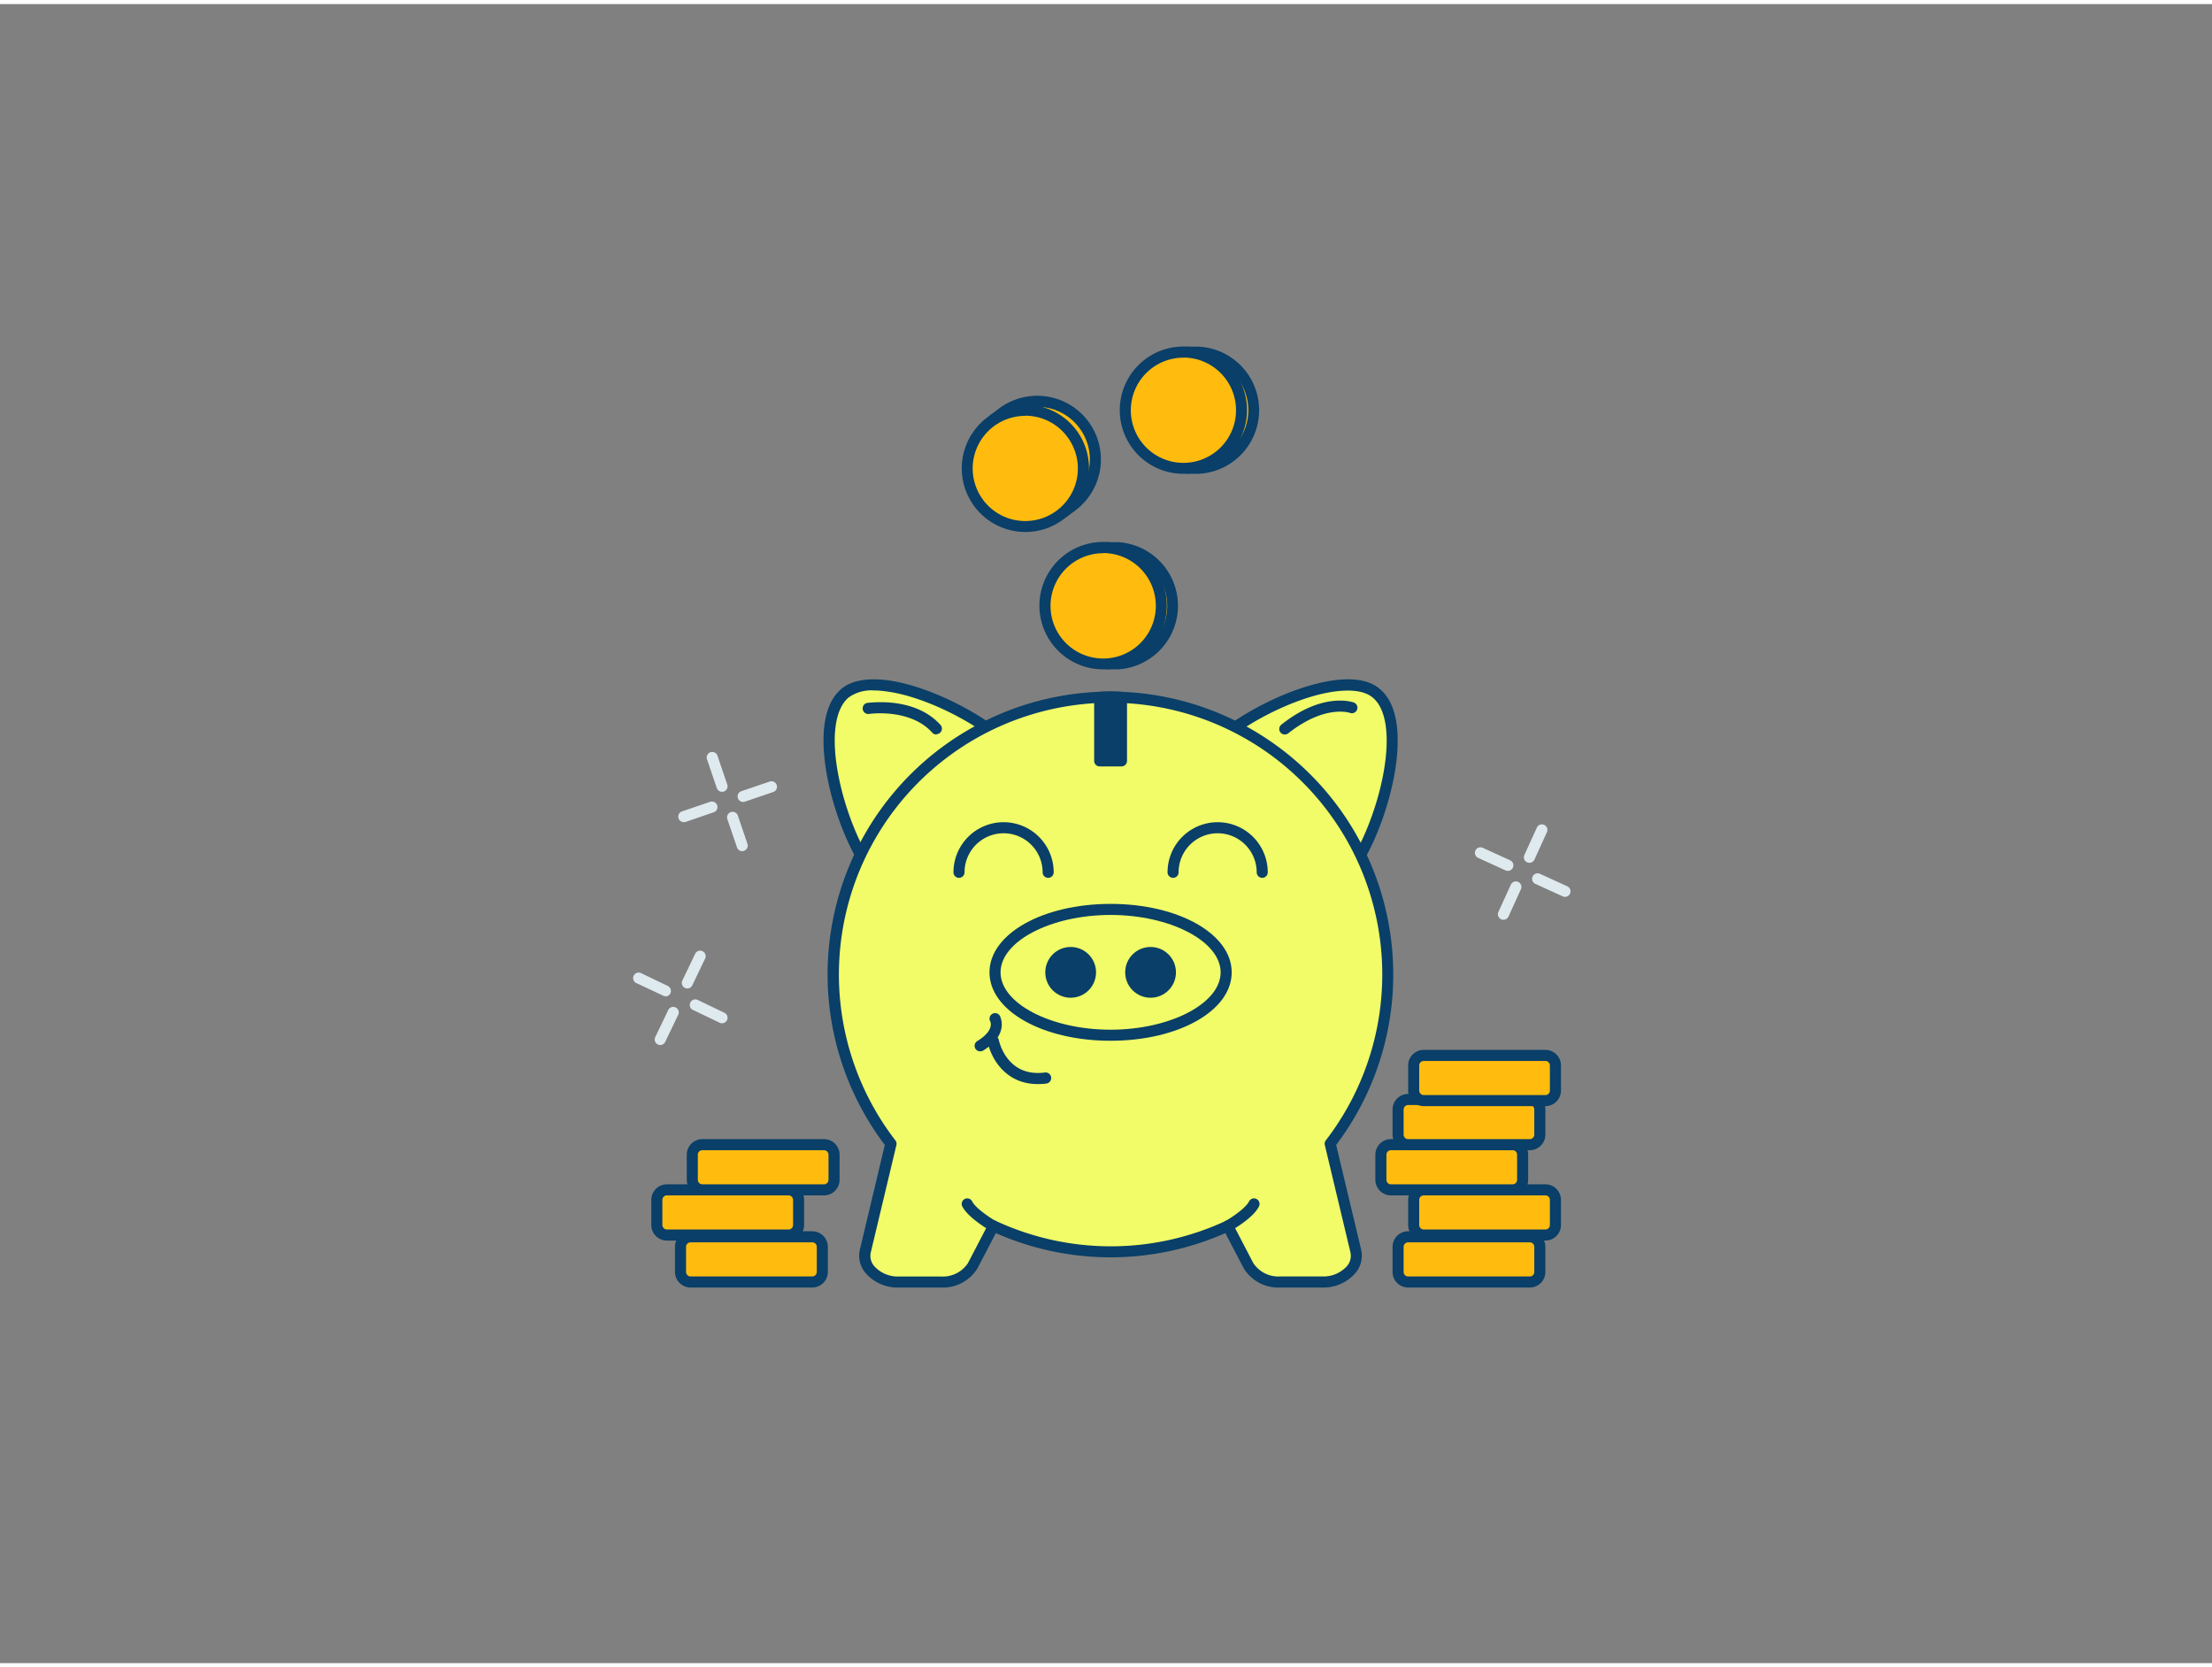 <svg xmlns="http://www.w3.org/2000/svg" viewBox="0 0 400 300" width="406" height="306" class="illustration styles_illustrationTablet__1DWOa"><rect x="0" y="0" width="400" height="300" fill="#808080" stroke="none"/><g id="_555_piggy_bank_outline" data-name="#555_piggy_bank_outline"><path d="M184.79,136.7c5.42,7.63,5.75,21.19-1.88,26.61s-20.33.64-25.75-7-10.69-26.45-4.36-31.71S179.37,129.07,184.79,136.7Z" fill="#f1fc68"></path><path d="M175.09,166.64a20.91,20.91,0,0,1-6.17-1,24.59,24.59,0,0,1-12.57-8.76c-2.89-4.08-5.55-10.8-6.76-17.13-.84-4.45-1.64-12.43,2.57-15.93,1.82-1.51,4.6-2,8.27-1.56,8.69,1.14,20.93,7.86,25.17,13.84h0a24.56,24.56,0,0,1,4.14,14.75c-.22,5.85-2.45,10.55-6.25,13.26A14.3,14.3,0,0,1,175.09,166.64ZM158,124.11a7,7,0,0,0-4.53,1.27c-2.5,2.07-3.18,7.18-1.88,14,1.14,6,3.72,12.55,6.42,16.35a22.54,22.54,0,0,0,11.52,8c5,1.53,9.54,1.08,12.83-1.25s5.21-6.5,5.41-11.7A22.54,22.54,0,0,0,184,137.28h0c-3.91-5.51-15.7-12-23.8-13A15.72,15.72,0,0,0,158,124.11Z" fill="#093f68"></path><path d="M216.88,136.7c-5.42,7.63-5.75,21.19,1.88,26.61s20.32.64,25.74-7,10.7-26.45,4.37-31.71S222.29,129.07,216.88,136.7Z" fill="#f1fc68"></path><path d="M226.57,166.64a14.27,14.27,0,0,1-8.39-2.51c-3.81-2.71-6-7.41-6.26-13.26a24.69,24.69,0,0,1,4.14-14.75h0c4.25-6,16.48-12.7,25.18-13.84,3.67-.48,6.45,0,8.27,1.56,4.2,3.5,3.41,11.48,2.56,15.93-1.21,6.33-3.86,13-6.75,17.13a24.67,24.67,0,0,1-12.57,8.76A21,21,0,0,1,226.57,166.64Zm-8.88-29.36a22.61,22.61,0,0,0-3.77,13.52c.2,5.2,2.13,9.36,5.42,11.7s7.84,2.78,12.83,1.25a22.58,22.58,0,0,0,11.52-8c2.69-3.8,5.28-10.37,6.42-16.35,1.3-6.83.62-11.94-1.88-14-1.35-1.13-3.68-1.51-6.74-1.11-8.09,1-19.88,7.5-23.8,13Z" fill="#093f68"></path><path d="M245.2,225.47c.7,2.92-2.2,5.61-6,5.61h-7.7a6.34,6.34,0,0,1-5.7-3L222,220.93a50.26,50.26,0,0,1-42.4,0l-3.74,7.18a6.34,6.34,0,0,1-5.7,3h-7.7c-3.83,0-6.73-2.69-6-5.61l4.63-19.4a50.15,50.15,0,0,1,37.77-80.71c.65,0,1.31,0,2,0s1.32,0,2,0a50.15,50.15,0,0,1,37.77,80.71Z" fill="#f1fc68"></path><path d="M239.17,232.08h-7.7a7.31,7.31,0,0,1-6.58-3.5l-3.31-6.34a51.34,51.34,0,0,1-41.5,0l-3.3,6.33a7.31,7.31,0,0,1-6.59,3.51h-7.7a7.61,7.61,0,0,1-6-2.66,4.82,4.82,0,0,1-1-4.18L160,206.3a51.14,51.14,0,0,1,38.82-81.94,33.86,33.86,0,0,1,4,0,51.16,51.16,0,0,1,38.8,81.94l4.52,18.94a4.85,4.85,0,0,1-1,4.18A7.63,7.63,0,0,1,239.17,232.08ZM222,219.93a1,1,0,0,1,.89.54l3.74,7.18a5.41,5.41,0,0,0,4.81,2.43h7.7a5.72,5.72,0,0,0,4.46-1.9,2.84,2.84,0,0,0,.6-2.47h0l-4.63-19.4a1,1,0,0,1,.18-.84,49.15,49.15,0,0,0-37-79.1,30.75,30.75,0,0,0-3.84,0,49.15,49.15,0,0,0-37,79.1,1,1,0,0,1,.19.84l-4.63,19.4a2.82,2.82,0,0,0,.6,2.48,5.71,5.71,0,0,0,4.45,1.9h7.7a5.42,5.42,0,0,0,4.82-2.43l3.74-7.18a1,1,0,0,1,1.31-.44,49.31,49.31,0,0,0,41.55,0A.92.92,0,0,1,222,219.93Z" fill="#093f68"></path><ellipse cx="200.83" cy="175.09" rx="20.9" ry="11.38" fill="#f1fc68"></ellipse><path d="M200.83,187.46c-12.28,0-21.9-5.43-21.9-12.37s9.62-12.38,21.9-12.38,21.9,5.43,21.9,12.38S213.11,187.46,200.83,187.46Zm0-22.75c-10.78,0-19.9,4.75-19.9,10.38s9.12,10.37,19.9,10.37,19.9-4.75,19.9-10.37S211.62,164.71,200.83,164.71Z" fill="#093f68"></path><path d="M179.58,221.93a1,1,0,0,1-.49-.13c-.41-.23-4-2.32-5.08-4.39a1,1,0,0,1,.45-1.34,1,1,0,0,1,1.34.44c.58,1.15,2.93,2.79,4.27,3.55a1,1,0,0,1,.38,1.36A1,1,0,0,1,179.58,221.93Z" fill="#093f68"></path><path d="M222.09,221.93a1,1,0,0,1-.5-1.87c1.35-.76,3.7-2.4,4.28-3.55a1,1,0,0,1,1.34-.44,1,1,0,0,1,.45,1.34c-1,2.07-4.67,4.16-5.08,4.39A1,1,0,0,1,222.09,221.93Z" fill="#093f68"></path><circle cx="193.61" cy="175.09" r="4.59" fill="#093f68"></circle><circle cx="208.06" cy="175.09" r="4.59" fill="#093f68"></circle><path d="M189.54,158a1,1,0,0,1-1-1,7.06,7.06,0,0,0-14.12,0,1,1,0,0,1-2,0,9.06,9.06,0,0,1,18.12,0A1,1,0,0,1,189.54,158Z" fill="#093f68"></path><path d="M228.25,158a1,1,0,0,1-1-1,7.06,7.06,0,1,0-14.12,0,1,1,0,1,1-2,0,9.06,9.06,0,1,1,18.12,0A1,1,0,0,1,228.25,158Z" fill="#093f68"></path><path d="M202.8,125.36v11.49h-3.94V125.36c.65,0,1.31,0,2,0S202.15,125.32,202.8,125.36Z" fill="#093f68"></path><path d="M202.8,137.85h-3.94a1,1,0,0,1-1-1V125.36a1,1,0,0,1,.94-1,34.37,34.37,0,0,1,4.06,0,1,1,0,0,1,.94,1v11.49A1,1,0,0,1,202.8,137.85Zm-2.94-2h1.94v-9.53h-1.94Z" fill="#093f68"></path><path d="M202.17,98.27h-1.92v21h1.92a10.52,10.52,0,0,0,0-21Z" fill="#ffbc0e"></path><path d="M202.17,120.3h-1.92a1,1,0,0,1-1-1v-21a1,1,0,0,1,1-1h1.92a11.52,11.52,0,0,1,0,23Zm-.92-2h.92a9.52,9.52,0,0,0,0-19h-.92Z" fill="#093f68"></path><circle cx="199.49" cy="108.78" r="10.51" fill="#ffbc0e"></circle><path d="M199.49,120.3A11.52,11.52,0,1,1,211,108.78,11.53,11.53,0,0,1,199.49,120.3Zm0-21a9.52,9.52,0,1,0,9.52,9.51A9.53,9.53,0,0,0,199.49,99.27Z" fill="#093f68"></path><path d="M216.66,62.92h-1.93v21h1.93a10.51,10.51,0,0,0,0-21Z" fill="#ffbc0e"></path><path d="M216.66,84.94h-1.93a1,1,0,0,1-1-1v-21a1,1,0,0,1,1-1h1.93a11.51,11.51,0,0,1,0,23Zm-.93-2h.93a9.51,9.51,0,0,0,0-19h-.93Z" fill="#093f68"></path><circle cx="213.98" cy="73.43" r="10.51" fill="#ffbc0e"></circle><path d="M214,84.94a11.51,11.51,0,1,1,11.51-11.51A11.52,11.52,0,0,1,214,84.94Zm0-21a9.51,9.51,0,1,0,9.51,9.51A9.52,9.52,0,0,0,214,63.92Z" fill="#093f68"></path><path d="M181.27,73.92l-1.54,1.15,12.59,16.84,1.54-1.15a10.51,10.51,0,0,0-12.59-16.84Z" fill="#ffbc0e"></path><path d="M192.32,92.91a1,1,0,0,1-.8-.4L178.93,75.67a1,1,0,0,1,.2-1.4l1.54-1.15h0a11.51,11.51,0,1,1,13.79,18.44l-1.54,1.15A1,1,0,0,1,192.32,92.91ZM181.13,75.27l11.39,15.24.74-.55a9.51,9.51,0,0,0-11.39-15.24Z" fill="#093f68"></path><circle cx="185.42" cy="83.94" r="10.51" fill="#ffbc0e"></circle><path d="M185.44,95.46a11.83,11.83,0,0,1-1.67-.12,11.51,11.51,0,1,1,10.87-18.29h0a11.52,11.52,0,0,1-2.33,16.11A11.38,11.38,0,0,1,185.44,95.46Zm0-21A9.51,9.51,0,1,0,193,78.25h0a9.43,9.43,0,0,0-6.26-3.72A9.15,9.15,0,0,0,185.4,74.43Z" fill="#093f68"></path><path d="M169.34,132.08a1,1,0,0,1-.75-.33c-4-4.45-11.36-3.4-11.43-3.39a1,1,0,1,1-.3-2c.35,0,8.53-1.23,13.22,4a1,1,0,0,1-.74,1.66Z" fill="#093f68"></path><path d="M232.33,132.08a1,1,0,0,1-.79-.38,1,1,0,0,1,.17-1.4c7.53-6,12.9-4.08,13.12-4a1,1,0,0,1-.68,1.88c-.21-.07-4.63-1.5-11.2,3.69A1,1,0,0,1,232.33,132.08Z" fill="#093f68"></path><path d="M179.58,187.53s1.56,7.7,9.44,6.67" fill="#f1fc68"></path><path d="M187.62,195.29c-5.88,0-8.46-4.81-9-7.56a1,1,0,0,1,2-.4h0c.06.28,1.47,6.77,8.33,5.87a1,1,0,0,1,.26,2A11.89,11.89,0,0,1,187.62,195.29Z" fill="#093f68"></path><path d="M179.93,183.45s1.45,2.39-2.69,4.92" fill="#f1fc68"></path><path d="M177.24,189.37a1,1,0,0,1-.85-.47,1,1,0,0,1,.33-1.38c3.16-1.94,2.38-3.51,2.34-3.58a1,1,0,0,1,.39-1.35,1,1,0,0,1,1.34.34s1.9,3.28-3,6.3A1,1,0,0,1,177.24,189.37Z" fill="#093f68"></path><rect x="252.77" y="222.91" width="25.68" height="8.17" rx="1.82" fill="#ffbc0e"></rect><path d="M276.64,232.08h-22a2.81,2.81,0,0,1-2.82-2.81v-4.54a2.82,2.82,0,0,1,2.82-2.82h22a2.81,2.81,0,0,1,2.81,2.82v4.54A2.81,2.81,0,0,1,276.64,232.08Zm-22-8.17a.82.82,0,0,0-.82.82v4.54a.82.82,0,0,0,.82.81h22a.81.81,0,0,0,.81-.81v-4.54a.82.82,0,0,0-.81-.82Z" fill="#093f68"></path><rect x="255.59" y="214.42" width="25.68" height="8.17" rx="1.82" fill="#ffbc0e"></rect><path d="M279.46,223.59h-22a2.82,2.82,0,0,1-2.82-2.82v-4.54a2.82,2.82,0,0,1,2.82-2.81h22a2.81,2.81,0,0,1,2.81,2.81v4.54A2.81,2.81,0,0,1,279.46,223.59Zm-22-8.17a.82.82,0,0,0-.82.81v4.54a.82.82,0,0,0,.82.82h22a.82.82,0,0,0,.81-.82v-4.54a.81.81,0,0,0-.81-.81Z" fill="#093f68"></path><rect x="249.66" y="206.25" width="25.68" height="8.17" rx="1.82" fill="#ffbc0e"></rect><path d="M273.53,215.42h-22a2.82,2.82,0,0,1-2.82-2.82v-4.54a2.81,2.81,0,0,1,2.82-2.81h22a2.81,2.81,0,0,1,2.81,2.81v4.54A2.82,2.82,0,0,1,273.53,215.42Zm-22-8.17a.82.82,0,0,0-.82.81v4.54a.82.82,0,0,0,.82.82h22a.82.82,0,0,0,.81-.82v-4.54a.81.81,0,0,0-.81-.81Z" fill="#093f68"></path><rect x="252.77" y="198.08" width="25.68" height="8.17" rx="1.82" fill="#ffbc0e"></rect><path d="M276.64,207.25h-22a2.82,2.82,0,0,1-2.82-2.82v-4.54a2.81,2.81,0,0,1,2.82-2.81h22a2.81,2.81,0,0,1,2.81,2.81v4.54A2.82,2.82,0,0,1,276.64,207.25Zm-22-8.17a.82.82,0,0,0-.82.81v4.54a.82.82,0,0,0,.82.82h22a.82.82,0,0,0,.81-.82v-4.54a.81.81,0,0,0-.81-.81Z" fill="#093f68"></path><rect x="255.59" y="190.11" width="25.68" height="8.17" rx="1.82" fill="#ffbc0e"></rect><path d="M279.46,199.28h-22a2.82,2.82,0,0,1-2.82-2.81v-4.54a2.82,2.82,0,0,1,2.82-2.82h22a2.81,2.81,0,0,1,2.81,2.82v4.54A2.81,2.81,0,0,1,279.46,199.28Zm-22-8.17a.82.82,0,0,0-.82.82v4.54a.82.82,0,0,0,.82.81h22a.81.81,0,0,0,.81-.81v-4.54a.82.82,0,0,0-.81-.82Z" fill="#093f68"></path><rect x="123.01" y="222.91" width="25.68" height="8.17" rx="1.82" fill="#ffbc0e"></rect><path d="M146.88,232.08h-22a2.82,2.82,0,0,1-2.82-2.81v-4.54a2.82,2.82,0,0,1,2.82-2.82h22a2.82,2.82,0,0,1,2.82,2.82v4.54A2.82,2.82,0,0,1,146.88,232.08Zm-22-8.17a.82.82,0,0,0-.82.82v4.54a.82.82,0,0,0,.82.81h22a.82.82,0,0,0,.82-.81v-4.54a.82.82,0,0,0-.82-.82Z" fill="#093f68"></path><rect x="118.73" y="214.42" width="25.68" height="8.17" rx="1.82" fill="#ffbc0e"></rect><path d="M142.59,223.59h-22a2.81,2.81,0,0,1-2.81-2.82v-4.54a2.81,2.81,0,0,1,2.81-2.81h22a2.82,2.82,0,0,1,2.82,2.81v4.54A2.82,2.82,0,0,1,142.59,223.59Zm-22-8.17a.81.81,0,0,0-.81.81v4.54a.82.82,0,0,0,.81.82h22a.82.82,0,0,0,.82-.82v-4.54a.82.82,0,0,0-.82-.81Z" fill="#093f68"></path><rect x="125.09" y="206.25" width="25.68" height="8.17" rx="1.82" fill="#ffbc0e"></rect><path d="M149,215.42h-22a2.82,2.82,0,0,1-2.81-2.82v-4.54a2.81,2.81,0,0,1,2.81-2.81h22a2.81,2.81,0,0,1,2.82,2.81v4.54A2.82,2.82,0,0,1,149,215.42Zm-22-8.17a.81.81,0,0,0-.81.81v4.54a.82.82,0,0,0,.81.82h22a.82.82,0,0,0,.82-.82v-4.54a.82.82,0,0,0-.82-.81Z" fill="#093f68"></path><path d="M130.62,142.44a1,1,0,0,1-1-.67l-1.75-5.15a1,1,0,1,1,1.89-.64l1.75,5.14a1,1,0,0,1-.62,1.27A.93.93,0,0,1,130.62,142.44Z" fill="#dfeaef"></path><path d="M134.27,153.17a1,1,0,0,1-1-.68l-1.75-5.14a1,1,0,0,1,1.89-.65l1.75,5.14a1,1,0,0,1-.62,1.27A1,1,0,0,1,134.27,153.17Z" fill="#dfeaef"></path><path d="M134.36,144.28a1,1,0,0,1-.32-1.94l5.14-1.75a1,1,0,0,1,1.27.62,1,1,0,0,1-.63,1.27l-5.14,1.75A.93.93,0,0,1,134.36,144.28Z" fill="#dfeaef"></path><path d="M123.63,147.93a1,1,0,0,1-.32-1.94l5.14-1.75a1,1,0,0,1,.65,1.89L124,147.88A1,1,0,0,1,123.63,147.93Z" fill="#dfeaef"></path><path d="M124.29,178a.94.94,0,0,1-.43-.1,1,1,0,0,1-.47-1.33l2.35-4.9a1,1,0,0,1,1.8.86l-2.35,4.9A1,1,0,0,1,124.29,178Z" fill="#dfeaef"></path><path d="M119.39,188.23a.94.94,0,0,1-.43-.1,1,1,0,0,1-.47-1.33l2.35-4.9a1,1,0,0,1,1.33-.47,1,1,0,0,1,.47,1.34l-2.35,4.89A1,1,0,0,1,119.39,188.23Z" fill="#dfeaef"></path><path d="M130.57,184.3a.94.94,0,0,1-.43-.1l-4.9-2.35a1,1,0,0,1,.86-1.8l4.9,2.35a1,1,0,0,1-.43,1.9Z" fill="#dfeaef"></path><path d="M120.36,179.4a1,1,0,0,1-.44-.1L115,177a1,1,0,0,1,.86-1.8l4.9,2.35a1,1,0,0,1-.43,1.9Z" fill="#dfeaef"></path><path d="M276.56,155.28a1,1,0,0,1-.41-.09,1,1,0,0,1-.49-1.33l2.25-4.94a1,1,0,1,1,1.82.83l-2.25,4.94A1,1,0,0,1,276.56,155.28Z" fill="#dfeaef"></path><path d="M271.87,165.58a.91.91,0,0,1-.42-.09,1,1,0,0,1-.49-1.32l2.25-4.94a1,1,0,1,1,1.82.83L272.78,165A1,1,0,0,1,271.87,165.58Z" fill="#dfeaef"></path><path d="M283,161.44a.92.92,0,0,1-.42-.1l-4.94-2.25a1,1,0,0,1,.83-1.82l4.94,2.26a1,1,0,0,1,.5,1.32A1,1,0,0,1,283,161.44Z" fill="#dfeaef"></path><path d="M272.66,156.74a1,1,0,0,1-.41-.09l-4.95-2.26a1,1,0,0,1,.83-1.82l4.95,2.26a1,1,0,0,1-.42,1.91Z" fill="#dfeaef"></path></g></svg>